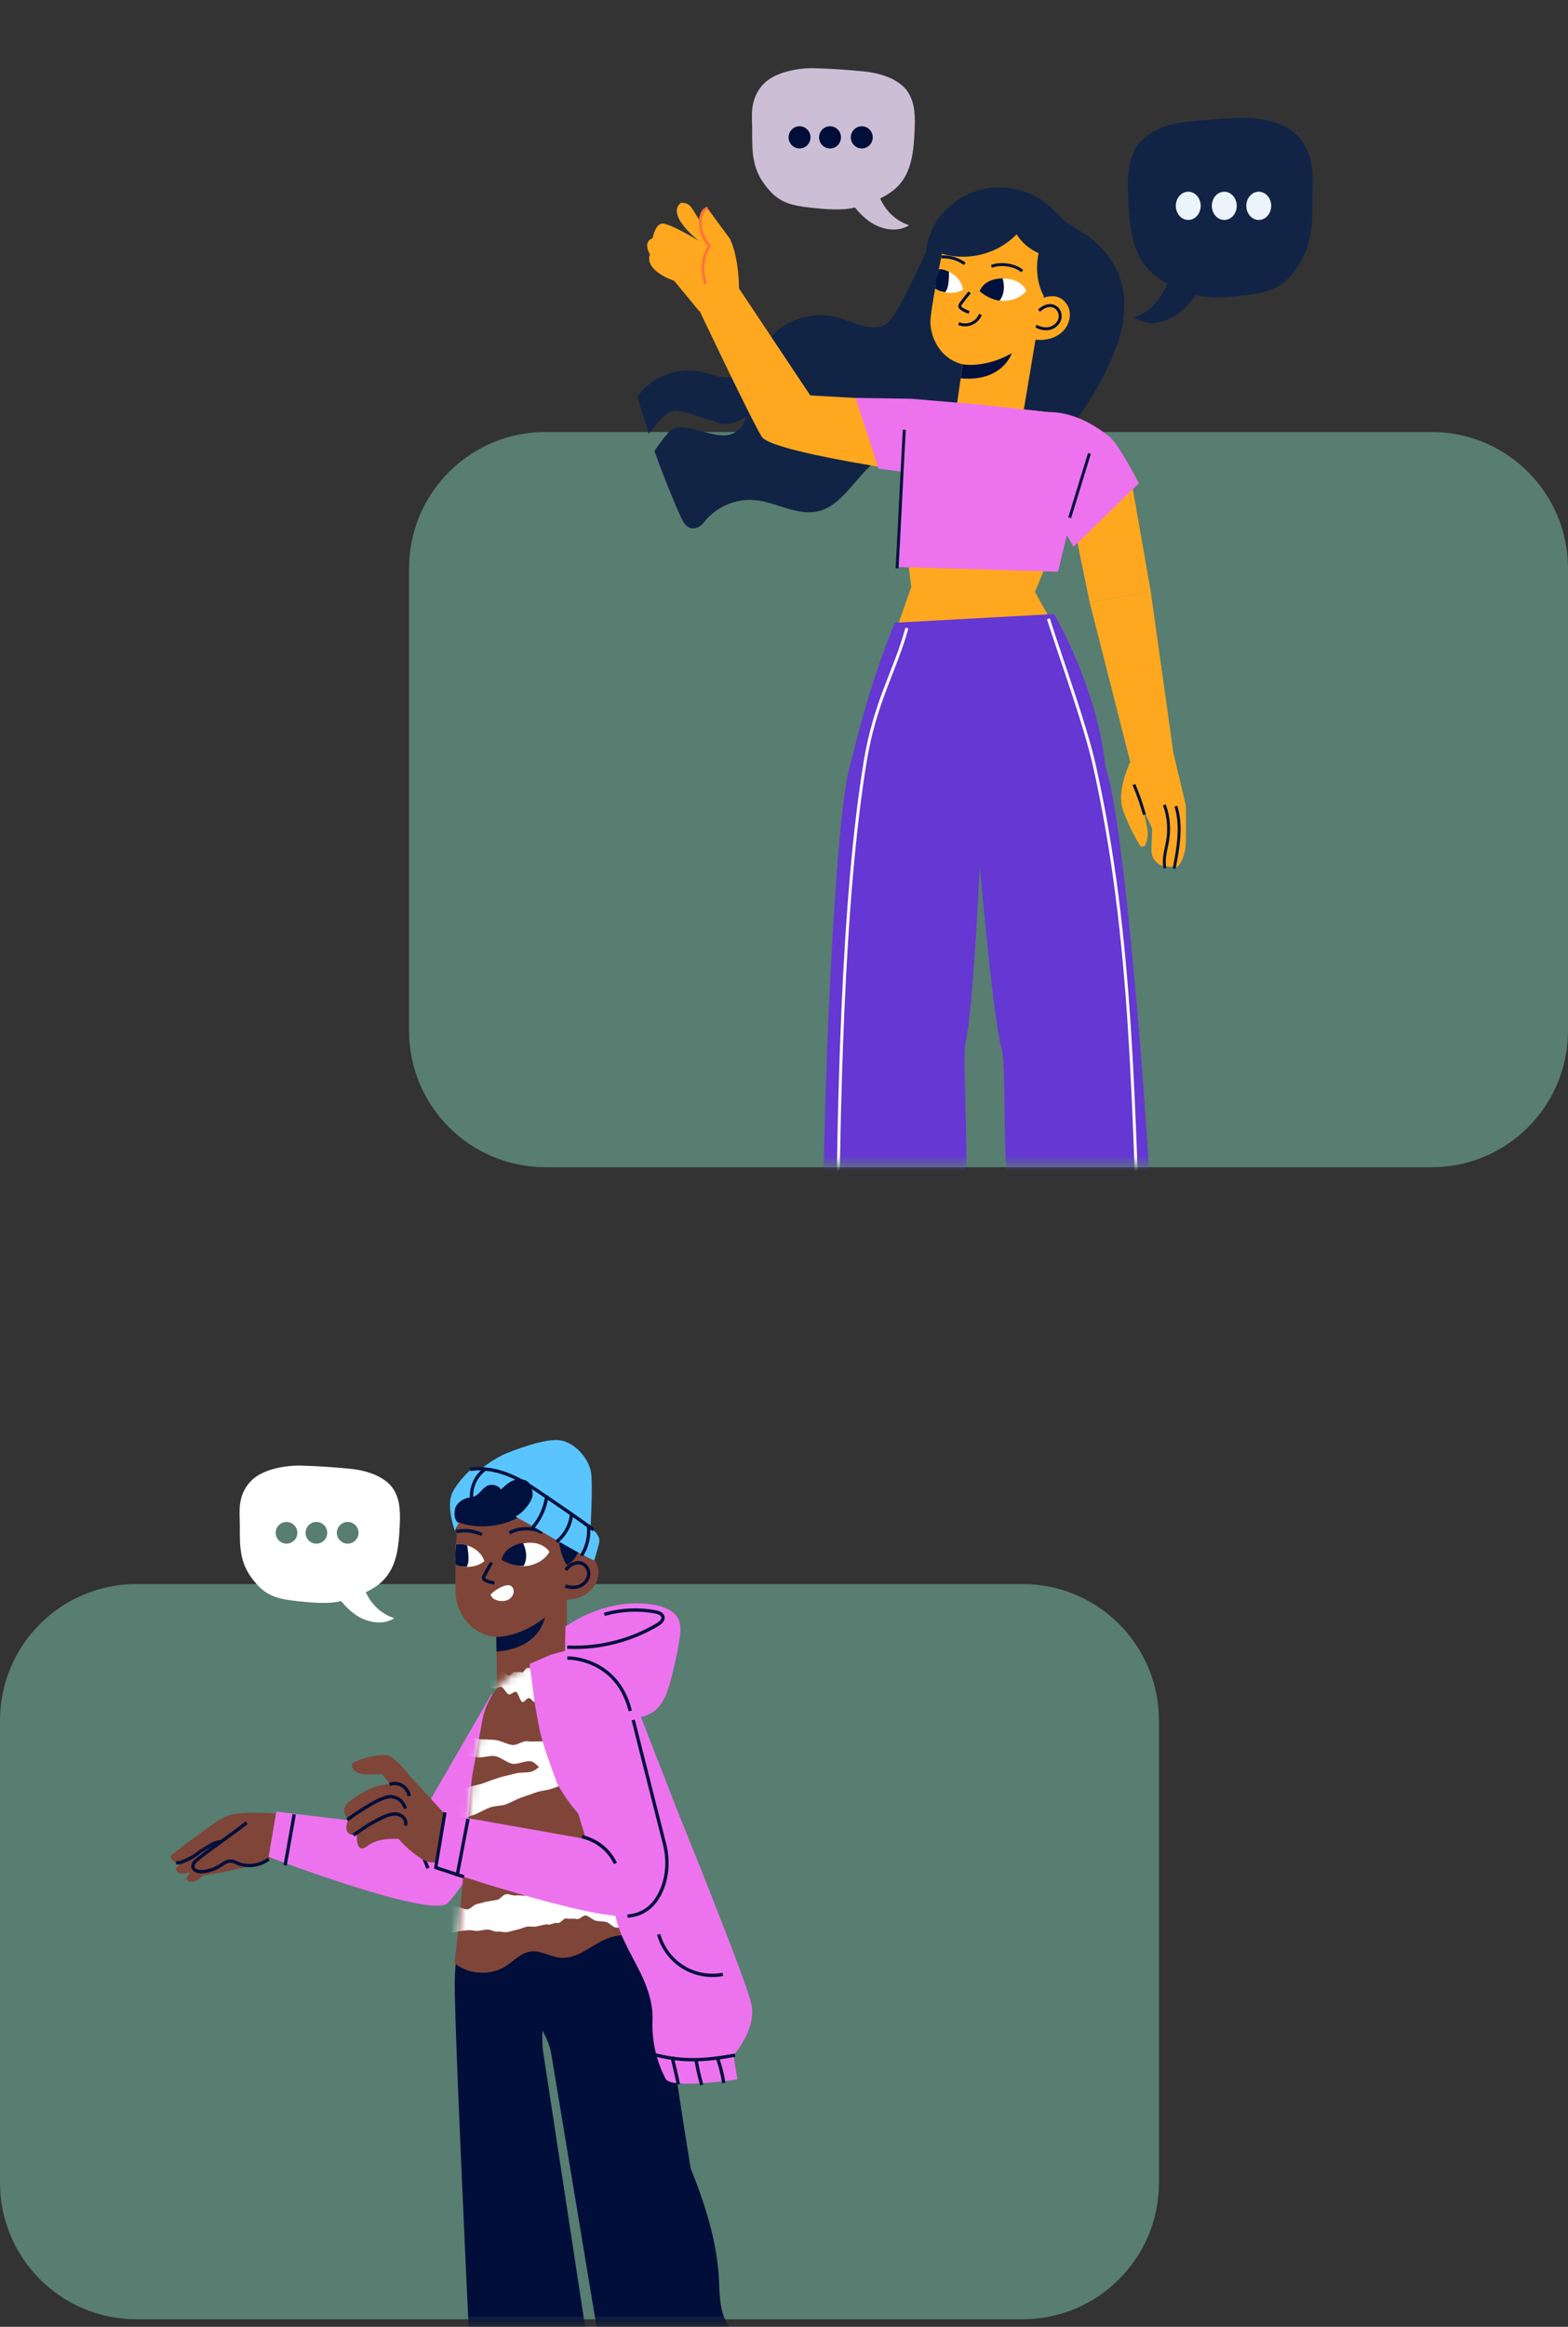 <svg width="207" height="307" viewBox="0 0 207 307" fill="none" xmlns="http://www.w3.org/2000/svg">
<rect x="0" y="0" width="207" height="307" fill="#333333" stroke="none"/>
<path d="M207 75C207 65.059 198.941 57 189 57H72C62.059 57 54 65.059 54 75V136C54 145.941 62.059 154 72 154H189C198.941 154 207 145.941 207 136V75Z" fill="#587D71"/>
<path d="M153 227C153 217.059 144.941 209 135 209H18C8.059 209 0 217.059 0 227V288C0 297.941 8.059 306 18 306H135C144.941 306 153 297.941 153 288V227Z" fill="#587D71"/>
<mask id="mask0_1023_4401" style="mask-type:alpha" maskUnits="userSpaceOnUse" x="53" y="0" width="155" height="154">
<path d="M207 19C207 9.059 198.941 1 189 1H72C62.059 1 54 9.059 54 19V135C54 144.941 62.059 153 72 153H189C198.941 153 207 144.941 207 135V19Z" fill="#FD5001"/>
<path d="M189 1.5H72V0.5H189V1.5ZM54.5 19V135H53.5V19H54.5ZM72 152.5H189V153.5H72V152.5ZM206.5 135V19H207.5V135H206.5ZM189 152.5C198.665 152.5 206.5 144.665 206.5 135H207.5C207.5 145.217 199.217 153.5 189 153.5V152.5ZM54.5 135C54.5 144.665 62.335 152.5 72 152.5V153.5C61.783 153.5 53.5 145.217 53.5 135H54.5ZM72 1.5C62.335 1.5 54.5 9.335 54.5 19H53.5C53.5 8.783 61.783 0.5 72 0.5V1.5ZM189 0.5C199.217 0.5 207.5 8.783 207.5 19H206.5C206.5 9.335 198.665 1.5 189 1.5V0.5Z" fill="#FD5001"/>
</mask>
<g mask="url(#mask0_1023_4401)">
<path d="M171.764 18.442C169.555 15.465 164.326 15.508 164.08 15.551C164.08 15.551 161.097 15.594 156.566 16.086C151.148 16.686 149.864 19.684 149.864 19.684C148.826 21.526 148.845 23.86 148.939 26.066C149.052 29.192 149.317 32.533 151.091 34.932C151.903 36.024 152.96 36.795 154.093 37.416C153.281 39.515 151.695 41.228 149.751 41.892C151.431 43.091 153.715 42.684 155.396 41.485C156.34 40.8 157.151 39.9 157.869 38.915C159.776 39.472 162.381 39.193 164.326 38.958C167.327 38.615 169.045 38.101 170.688 36.024C173.255 32.79 173.274 30.006 173.255 26.044C173.255 23.56 173.69 21.033 171.764 18.442Z" fill="#112445"/>
<path d="M158.51 27.158C158.51 28.186 157.774 29.021 156.868 29.021C155.962 29.021 155.226 28.186 155.226 27.158C155.226 26.13 155.962 25.295 156.868 25.295C157.774 25.295 158.51 26.13 158.51 27.158Z" fill="#EBF4FA"/>
<path d="M163.268 27.158C163.268 28.186 162.531 29.021 161.625 29.021C160.719 29.021 159.983 28.186 159.983 27.158C159.983 26.13 160.719 25.295 161.625 25.295C162.531 25.295 163.268 26.13 163.268 27.158Z" fill="#EBF4FA"/>
<path d="M167.818 27.158C167.818 28.186 167.082 29.021 166.176 29.021C165.27 29.021 164.533 28.186 164.533 27.158C164.533 26.13 165.27 25.295 166.176 25.295C167.082 25.295 167.818 26.13 167.818 27.158Z" fill="#EBF4FA"/>
<path d="M94.66 55.721C92.415 55.115 89.938 53.92 88.74 54.274C87.759 54.56 86.512 56.058 85.664 57.219C85.132 55.603 84.616 53.971 84.151 52.322C85.98 49.73 89.389 48.383 92.465 49.04C93.929 49.343 95.409 50.066 96.855 49.713C99.034 49.191 99.982 46.683 101.378 44.916C103.457 42.24 107.165 40.978 110.425 41.853C112.57 42.425 114.831 43.822 116.827 42.846C118.373 42.089 121.45 34.801 122.248 33.286C122.365 32.024 122.73 30.795 123.362 29.685C124.776 27.143 127.453 25.292 130.396 24.837C133.34 24.366 136.483 25.309 138.645 27.278C139.343 27.917 139.942 28.641 140.69 29.247C141.471 29.87 142.386 30.324 143.218 30.88C146.244 32.849 148.339 36.215 148.422 39.749C148.422 40.086 148.422 40.422 148.389 40.759C148.472 47.054 141.172 57.724 138.362 59.357C135.585 60.972 132.591 62.588 129.399 62.218C127.32 61.965 125.374 61.04 123.396 60.35C121.4 59.66 119.205 59.222 117.226 59.979C113.451 61.41 111.855 66.594 107.93 67.469C105.187 68.075 102.493 66.257 99.699 65.988C97.155 65.735 94.511 66.863 92.931 68.916C92.731 69.186 92.465 69.404 92.166 69.556C90.869 70.128 90.254 69.051 89.838 68.125C88.574 65.298 87.443 62.42 86.395 59.508C87.044 58.599 87.327 58.111 88.275 57.034C89.971 55.115 93.929 58.078 96.423 57.32C98.269 56.765 98.468 54.93 98.468 54.93C97.387 55.822 95.957 56.159 94.61 55.789L94.66 55.721Z" fill="#112445"/>
<path d="M149.72 99.329C149.686 99.632 147.242 103.924 148.24 106.818C149.237 109.713 150.618 111.733 150.618 111.733L151.133 111.632C151.499 110.874 151.599 110.016 151.432 109.191L150.934 106.802L152.114 109.326L151.998 112.12C151.998 112.12 151.998 112.255 152.031 112.457C152.147 113.5 152.996 114.308 154.043 114.342L155.357 114.392C155.357 114.392 155.972 114.207 156.454 112.17C156.654 111.295 156.554 106.381 156.538 106.229C156.504 106.078 155.008 99.733 154.974 99.615C154.941 99.497 149.753 99.295 149.753 99.295L149.72 99.329Z" fill="#FFA81F"/>
<path d="M153.76 114.358C153.561 113.214 153.943 112.07 154.143 110.942C154.392 109.427 154.293 107.828 153.777 106.381" stroke="#00113E" stroke-width="0.39" stroke-linecap="square" stroke-linejoin="round"/>
<path d="M155.041 114.409C155.29 113.113 155.54 111.8 155.623 110.487C155.723 109.158 155.656 107.811 155.29 106.549" stroke="#00113E" stroke-width="0.39" stroke-linecap="square" stroke-linejoin="round"/>
<path d="M151.033 107.307C150.684 106.078 150.268 104.866 149.769 103.688" stroke="#00113E" stroke-width="0.39" stroke-linecap="square" stroke-linejoin="round"/>
<path d="M143.849 79.452L151.915 78.055L149.138 62.167L140.524 63.244L143.849 79.452Z" fill="#FFA81F"/>
<path d="M149.52 101.752L155.141 101.029L151.915 78.055L143.849 79.452L149.52 101.752Z" fill="#FFA81F"/>
<path d="M127.087 48.08L125.99 55.721L134.67 56.983L136.799 44.226L127.087 48.08Z" fill="#FFA81F"/>
<path d="M124.46 33.017C124.393 33.185 122.88 40.557 122.83 42.358C122.78 44.159 123.878 47.373 127.253 48.114C131.328 49.006 136.998 44.596 136.998 44.596L138.661 32.983C138.661 32.983 137.065 28.473 132.142 27.8C127.22 27.127 124.46 33.017 124.46 33.017Z" fill="#FFA81F"/>
<path d="M123.928 35.508C123.928 35.508 124.393 35.508 124.709 35.609C127.004 36.434 127.137 38.201 127.137 38.201C127.137 38.201 126.123 39.009 124.227 38.437C123.861 38.336 123.745 38.251 123.445 38.049L123.911 35.491L123.928 35.508Z" fill="white"/>
<path d="M134.803 35.659C133.889 34.936 132.142 34.717 131.062 35.087" stroke="#00113E" stroke-width="0.39" stroke-linecap="square" stroke-linejoin="round"/>
<path d="M127.885 38.723C127.536 39.143 127.187 39.581 126.854 40.035C126.771 40.153 126.671 40.305 126.705 40.456C126.738 40.574 126.838 40.658 126.937 40.725C127.187 40.894 127.47 41.045 127.752 41.146" stroke="#000E39" stroke-width="0.39" stroke-linecap="square" stroke-linejoin="round"/>
<path d="M136.566 40.322C136.749 39.413 138.229 39.026 139.16 39.093C140.075 39.16 140.889 39.901 141.139 40.793C141.405 41.685 141.139 42.695 140.573 43.418C140.008 44.142 139.127 44.613 138.229 44.765C137.331 44.933 136.383 44.832 135.502 44.563L136.582 40.322H136.566Z" fill="#FFA81F"/>
<path d="M133.573 46.599C133.573 46.599 132.359 50.437 126.821 49.915L127.087 48.064C128.168 48.249 130.762 48.215 133.573 46.599Z" fill="#00113E"/>
<path d="M127.204 34.7C126.405 34.162 125.441 33.876 124.476 33.892" stroke="#00113E" stroke-width="0.39" stroke-linecap="square" stroke-linejoin="round"/>
<path d="M124.227 38.437C123.861 38.336 123.745 38.251 123.445 38.049L123.578 37.056C123.612 36.871 123.628 36.703 123.678 36.535L123.911 35.508C123.911 35.508 124.377 35.508 124.693 35.609C124.942 35.693 125.075 35.761 125.275 35.861C125.275 35.895 125.358 38.033 124.759 38.554C124.609 38.521 124.36 38.47 124.194 38.42L124.227 38.437Z" fill="#00113E"/>
<path d="M137.314 40.86C137.597 40.624 137.929 40.422 138.279 40.355C138.644 40.271 139.027 40.321 139.343 40.523C139.842 40.843 140.075 41.516 139.908 42.105C139.742 42.678 139.243 43.132 138.678 43.3C138.112 43.469 137.48 43.368 136.948 43.115" stroke="#000E39" stroke-width="0.39" stroke-linecap="square" stroke-linejoin="round"/>
<path d="M135.485 38.369C135.485 38.369 134.853 36.703 132.409 36.77C129.981 36.838 129.515 38.453 129.515 38.453C129.515 38.453 130.995 39.817 132.774 39.682C134.753 39.531 135.485 38.369 135.485 38.369Z" fill="white"/>
<path d="M132.242 36.72C132.242 36.72 132.325 36.72 132.359 36.72C132.359 36.753 132.941 38.42 131.96 39.665C130.48 39.497 129.332 38.42 129.332 38.42C129.332 38.42 129.798 36.804 132.226 36.737L132.242 36.72Z" fill="#00113E"/>
<path d="M126.738 42.762C127.22 42.913 127.769 42.897 128.235 42.695C128.717 42.493 129.116 42.139 129.349 41.668" stroke="#000E39" stroke-width="0.39" stroke-linecap="square" stroke-linejoin="round"/>
<path d="M128.251 63.261C127.919 63.413 102.027 59.979 100.564 57.623C99.1 55.267 91.817 39.884 91.817 39.884L97.421 37.847L106.966 52.17L125.823 53.247L128.235 63.245L128.251 63.261Z" fill="#FFA81F"/>
<path d="M136.632 78.089L142.187 64.793L146.543 63.261C146.543 63.261 140.873 54.644 139.542 54.51L129.166 53.382L124.526 53.23C123.578 53.096 120.02 53.432 119.122 53.752L119.155 62.268C118.939 67.452 120.302 77.433 120.302 77.433L117.16 86.42L142.037 87.75L136.632 78.106V78.089Z" fill="#FFA81F"/>
<path d="M120.219 52.608L129.166 53.365L138.412 54.375C139.775 54.341 142.885 54.678 146.543 57.69C147.707 58.65 150.352 63.766 150.352 63.766L141.738 72.131L140.84 70.616L139.676 75.43L118.407 74.807L119.155 62.268L120.219 52.624V52.608Z" fill="#ED73EE"/>
<path d="M141.272 68.125C142.103 65.415 142.935 62.723 143.766 60.013" stroke="#00113E" stroke-width="0.39" stroke-linecap="square" stroke-linejoin="round"/>
<path d="M120.219 52.608L112.952 52.507L115.979 61.831L119.172 62.251L120.219 52.608Z" fill="#ED73EE"/>
<path d="M119.371 56.899C119.005 63.463 118.806 68.226 118.44 74.79" stroke="#00113E" stroke-width="0.39" stroke-linecap="square" stroke-linejoin="round"/>
<path d="M152.38 170.993C152.164 153.792 148.672 110.74 146.227 102.156C146.144 101.853 146.045 101.534 145.945 101.231C144.831 90.611 139.143 81.017 139.143 81.017L118.124 82.162C118.124 82.162 114.948 89.651 112.603 99.598C112.404 100.271 112.221 100.945 112.054 101.635C109.976 110.302 108.246 153.455 108.729 170.673C108.778 172.575 112.021 174.83 112.021 174.83L111.705 179.492L122.032 182.067C122.032 182.067 121.849 176.395 121.932 176.244C121.932 176.244 125.541 174.594 125.973 172.844C128.933 160.591 126.771 140.294 127.486 137.382C128.285 134.1 129 121.208 129.349 114.173C129.931 120.788 131.278 135.06 132.259 138.51C133.074 141.405 131.76 161.77 135.219 173.888C135.718 175.621 139.393 177.119 139.393 177.119C139.476 177.27 139.526 182.942 139.526 182.942L149.736 179.93L149.237 175.284C149.237 175.284 152.38 172.878 152.364 170.993H152.38Z" fill="#6537D3"/>
<path d="M119.671 83.054C118.141 88.591 115.513 92.597 114.216 100.49C111.273 118.398 110.541 146.084 110.541 173.13" stroke="white" stroke-width="0.39" stroke-linecap="square" stroke-linejoin="round"/>
<path d="M138.462 81.825C140.208 87.295 143.218 95.492 144.448 100.894C149.653 123.985 149.57 146.488 150.684 173.517" stroke="white" stroke-width="0.39" stroke-linecap="square" stroke-linejoin="round"/>
<path d="M89.821 26.79C89.821 26.79 90.786 26.537 91.401 27.564C92.016 28.591 94.61 32.58 94.61 32.58L95.142 40.052L92.299 41.045L89.006 37.056C89.006 37.056 85.032 35.761 85.797 33.572C85.797 33.572 84.782 31.873 86.163 31.435C86.163 31.435 86.462 29.584 87.427 29.5C88.391 29.415 92.266 31.788 92.266 31.788C92.266 31.788 87.975 28.49 89.805 26.824L89.821 26.79Z" fill="#FFA81F"/>
<path d="M97.554 38.05C97.554 38.05 97.587 34.01 96.356 31.503L93.463 27.564C93.463 27.564 92.765 27.564 92.499 28.877C92.216 30.308 93.446 32.361 93.446 32.361C93.197 33.202 92.449 34.919 92.864 36.316C93.263 37.713 94.91 38.958 94.91 38.958L97.537 38.05H97.554Z" fill="#FFA81F"/>
<path d="M93.081 37.258C92.582 35.761 92.748 34.027 93.529 32.664C93.579 32.58 93.629 32.495 93.613 32.411C93.613 32.327 93.529 32.243 93.48 32.176C92.648 31.25 92.299 29.887 92.532 28.658C92.632 28.204 92.831 27.716 93.263 27.53" stroke="#FF7439" stroke-width="0.39" stroke-linecap="square" stroke-linejoin="round"/>
<path d="M129.798 26.874C134.288 26.369 137.214 28.708 137.214 28.708L139.293 31.384C139.576 31.536 139.193 33.842 139.459 34.027C139.626 34.128 139.792 34.246 139.875 34.431C139.975 34.65 139.858 34.919 139.875 35.171C139.925 36.686 139.393 38.453 137.896 39.227C136.915 37.561 136.682 35.323 137.115 33.404C135.934 32.882 134.886 32.024 134.205 30.913C131.511 33.741 127.054 34.666 123.462 33.152C123.462 33.152 125.341 27.379 129.831 26.874H129.798Z" fill="#112445"/>
<path d="M100.63 11.272C102.592 8.95 107.199 8.966 107.398 9C107.398 9 110.026 9.034 114.017 9.421C118.789 9.892 119.92 12.248 119.92 12.248C120.835 13.696 120.818 15.547 120.735 17.264C120.635 19.721 120.402 22.363 118.839 24.232C118.124 25.09 117.193 25.696 116.195 26.184C116.91 27.833 118.324 29.18 120.02 29.718C118.54 30.661 116.528 30.341 115.048 29.398C114.216 28.86 113.501 28.153 112.869 27.379C111.19 27.817 108.895 27.598 107.165 27.413C104.521 27.143 103.008 26.739 101.561 25.107C99.3 22.565 99.283 20.377 99.3 17.247C99.3 15.295 98.917 13.309 100.613 11.272H100.63Z" fill="#CCBFD5"/>
<path d="M113.767 19.586C114.566 19.586 115.214 18.931 115.214 18.122C115.214 17.314 114.566 16.658 113.767 16.658C112.968 16.658 112.32 17.314 112.32 18.122C112.32 18.931 112.968 19.586 113.767 19.586Z" fill="#000E39"/>
<path d="M109.577 19.586C110.376 19.586 111.023 18.931 111.023 18.122C111.023 17.314 110.376 16.658 109.577 16.658C108.778 16.658 108.13 17.314 108.13 18.122C108.13 18.931 108.778 19.586 109.577 19.586Z" fill="#000E39"/>
<path d="M104.106 18.122C104.106 18.93 104.754 19.586 105.552 19.586C106.351 19.586 106.999 18.93 106.999 18.122C106.999 17.314 106.351 16.658 105.552 16.658C104.754 16.658 104.106 17.314 104.106 18.122Z" fill="#000E39"/>
</g>
<mask id="mask1_1023_4401" style="mask-type:alpha" maskUnits="userSpaceOnUse" x="4" y="171" width="155" height="136">
<path d="M158 190C158 180.059 149.941 172 140 172H23C13.059 172 5 180.059 5 190V288C5 297.941 13.059 306 23 306H140C149.941 306 158 297.941 158 288V190Z" fill="#FD5001"/>
<path d="M140 172.5H23V171.5H140V172.5ZM5.5 190V288H4.5V190H5.5ZM23 305.5H140V306.5H23V305.5ZM157.5 288V190H158.5V288H157.5ZM140 305.5C149.665 305.5 157.5 297.665 157.5 288H158.5C158.5 298.217 150.217 306.5 140 306.5V305.5ZM5.5 288C5.5 297.665 13.335 305.5 23 305.5V306.5C12.783 306.5 4.5 298.217 4.5 288H5.5ZM23 172.5C13.335 172.5 5.5 180.335 5.5 190H4.5C4.5 179.783 12.783 171.5 23 171.5V172.5ZM140 171.5C150.217 171.5 158.5 179.783 158.5 190H157.5C157.5 180.335 149.665 172.5 140 172.5V171.5Z" fill="#FD5001"/>
</mask>
<g mask="url(#mask1_1023_4401)">
<path d="M103.853 325.239C102.32 323.735 100.466 322.362 99.794 320.318C98.874 317.544 100.422 314.375 99.458 311.615C98.728 309.513 96.698 308.111 95.749 306.096C94.961 304.402 95.005 302.46 94.903 300.591C94.611 295.583 93.063 290.779 91.179 286.092C89.69 277.068 88.682 269.636 88.2 267.49C86.288 259.021 80.681 249.501 78.899 247.048C78.636 246.682 78.169 246.507 77.716 246.609L71.788 247.997C71.613 248.04 71.438 248.04 71.263 247.997L65.334 246.609C64.896 246.507 64.429 246.668 64.166 247.048C62.385 249.501 60.078 255.181 60.034 261.561C59.976 269.359 63.027 331.254 63.027 331.254L80.914 331.05L71.715 270.804C71.628 270.279 71.599 269.738 71.599 269.213V267.942C71.599 267.942 71.628 267.942 71.642 267.986C72.153 268.848 72.518 269.782 72.737 270.746L82.725 330.919H102.291C102.291 330.919 102.291 330.904 102.276 330.875C103.561 330.875 104.831 330.904 106.116 330.919C106.773 328.874 105.401 326.743 103.868 325.239H103.853Z" fill="#000E39"/>
<path d="M65.509 215.99L65.655 223.919L74.767 223.743L74.84 210.456L65.509 215.99Z" fill="#7F4539"/>
<path d="M60.34 201.155C60.296 201.33 59.961 209.055 60.209 210.894C60.457 212.734 62.107 215.8 65.699 215.99C70.021 216.209 75.131 210.807 75.131 210.807L74.912 198.746C74.912 198.746 72.532 194.453 67.363 194.584C62.209 194.716 60.34 201.155 60.34 201.155Z" fill="#7F4539"/>
<path d="M60.194 203.769C60.194 203.769 60.661 203.681 61.026 203.739C63.523 204.192 63.932 205.959 63.932 205.959C63.932 205.959 63.027 206.952 60.983 206.689C60.603 206.645 60.457 206.572 60.121 206.426L60.179 203.754L60.194 203.769Z" fill="white"/>
<path d="M71.379 202.104C70.313 201.52 68.502 201.593 67.451 202.148" stroke="#00113E" stroke-width="0.44" stroke-linecap="square" stroke-linejoin="round"/>
<path d="M64.779 206.353C64.487 206.85 64.209 207.346 63.947 207.857C63.873 207.989 63.8 208.164 63.859 208.295C63.903 208.412 64.034 208.485 64.151 208.529C64.443 208.66 64.75 208.763 65.056 208.821" stroke="#000E39" stroke-width="0.44" stroke-linecap="square" stroke-linejoin="round"/>
<path d="M73.963 206.543C73.992 205.579 75.467 204.951 76.416 204.864C77.365 204.776 78.314 205.389 78.738 206.251C79.147 207.112 79.059 208.178 78.592 209.011C78.124 209.843 77.307 210.456 76.401 210.777C75.496 211.099 74.518 211.142 73.569 211.026L73.963 206.543Z" fill="#7F4539"/>
<path d="M71.934 213.406C71.934 213.406 71.32 217.494 65.553 217.903L65.524 215.975C66.662 215.975 69.32 215.508 71.934 213.406Z" fill="#00113E"/>
<path d="M63.421 202.396C62.516 201.988 61.479 201.856 60.486 202.031" stroke="#00113E" stroke-width="0.44" stroke-linecap="square" stroke-linejoin="round"/>
<path d="M60.983 206.689C60.588 206.645 60.457 206.572 60.121 206.426V205.404C60.106 205.214 60.106 205.039 60.121 204.849L60.194 203.769C60.194 203.769 60.661 203.681 61.026 203.739C61.304 203.783 61.45 203.827 61.669 203.9C61.669 203.944 62.121 206.076 61.596 206.718C61.435 206.718 61.172 206.718 60.997 206.674L60.983 206.689Z" fill="#00113E"/>
<path d="M66.473 194.365C70.97 193.781 73.963 196.044 73.963 196.044L76.095 198.673C76.387 198.819 76.037 201.126 76.314 201.301C76.475 201.403 76.65 201.52 76.738 201.695C76.854 201.914 76.738 202.177 76.738 202.425C76.811 203.929 76.299 205.696 74.825 206.499C73.803 204.849 73.525 202.644 73.934 200.731C72.737 200.235 71.671 199.403 70.955 198.308C68.298 201.169 63.815 202.177 60.194 200.731C60.194 200.731 61.975 194.964 66.487 194.38L66.473 194.365Z" fill="#00113E"/>
<path d="M74.825 206.967C75.073 206.674 75.379 206.426 75.745 206.295C76.095 206.163 76.518 206.134 76.869 206.295C77.438 206.528 77.774 207.186 77.716 207.799C77.643 208.412 77.205 208.952 76.65 209.215C76.095 209.478 75.438 209.493 74.839 209.317" stroke="#000E39" stroke-width="0.44" stroke-linecap="square" stroke-linejoin="round"/>
<path d="M72.532 204.747C72.532 204.747 71.598 203.155 69.115 203.637C66.633 204.119 66.414 205.842 66.414 205.842C66.414 205.842 68.166 206.981 69.962 206.543C71.963 206.061 72.518 204.747 72.518 204.747H72.532Z" fill="white"/>
<path d="M68.926 203.608C68.926 203.608 69.013 203.608 69.043 203.593C69.057 203.622 69.919 205.185 69.13 206.601C67.582 206.689 66.225 205.798 66.225 205.798C66.225 205.798 66.429 204.075 68.926 203.593V203.608Z" fill="#00113E"/>
<path d="M64.779 210.369C65.26 209.887 65.845 209.507 66.472 209.274C66.794 209.157 67.159 209.069 67.451 209.245C67.641 209.361 67.772 209.58 67.801 209.799C67.903 210.354 67.495 210.924 66.954 211.128C66.414 211.333 65.786 211.26 65.275 211.011C65.071 210.909 64.764 210.588 64.764 210.369" fill="white"/>
<path d="M60.048 201.987C60.048 201.987 58.851 198.731 59.712 196.964C60.355 195.65 61.494 194.511 62.005 194.029C62.18 193.869 62.399 193.781 62.633 193.781H63.523C63.523 193.781 65.436 192.292 66.911 191.722C68.386 191.153 72.138 189.693 74.08 190.058C76.022 190.423 77.804 192.569 78.037 194.351C78.271 196.132 77.964 201.549 77.964 201.549C77.964 201.549 79.249 202.484 79.118 203.389C78.987 204.28 78.461 205.711 78.475 205.857C78.475 206.003 76.066 204.776 70.123 201.257C63.757 197.49 61.757 197.986 60.048 201.987Z" fill="#5AC4FF"/>
<path d="M62.282 193.839C65.32 193.489 68.284 194.876 70.81 196.599C73.336 198.308 75.847 200.016 78.198 201.724" stroke="#00113E" stroke-width="0.44" stroke-linecap="square" stroke-linejoin="round"/>
<path d="M68.4 195.227C68.006 196.701 67.451 198.118 66.706 199.461" stroke="#00113E" stroke-width="0.44" stroke-linecap="square" stroke-linejoin="round"/>
<path d="M72.167 197.534C71.948 198.935 71.364 200.279 70.459 201.388" stroke="#00113E" stroke-width="0.44" stroke-linecap="square" stroke-linejoin="round"/>
<path d="M73.642 203.287C74.649 202.425 75.306 201.169 75.452 199.855" stroke="#00113E" stroke-width="0.44" stroke-linecap="square" stroke-linejoin="round"/>
<path d="M77.686 201.388C77.818 202.659 77.526 203.973 76.869 205.068" stroke="#00113E" stroke-width="0.44" stroke-linecap="square" stroke-linejoin="round"/>
<path d="M63.845 193.986C63.129 194.57 62.618 195.387 62.385 196.278C62.151 197.169 62.224 198.132 62.56 198.979" stroke="#00113E" stroke-width="0.44" stroke-linecap="square" stroke-linejoin="round"/>
<path d="M70.035 196.015C69.787 195.271 68.794 195.022 68.049 195.227C67.305 195.431 66.691 195.986 66.137 196.526C65.772 195.971 64.983 195.752 64.37 196.015C63.669 196.336 63.304 197.169 62.588 197.446C62.282 197.563 61.931 197.563 61.61 197.665C60.982 197.84 60.238 198.395 60.092 199.023C59.946 199.651 59.931 200.425 60.413 200.863L62.734 200.615C63.8 201.126 65.085 201.009 66.166 200.527C67.246 200.06 66.925 200.658 67.976 200.133C69.276 199.49 70.079 198.147 70.254 197.563C70.415 197.037 70.24 196.526 70.064 196.001L70.035 196.015Z" fill="#00113E"/>
<path d="M36.934 239.338C36.54 239.265 31.546 238.871 29.823 239.659C28.086 240.462 22.464 244.872 22.464 244.872C22.464 244.872 22.931 246.23 24.027 245.617L23.224 246.566C23.472 247.734 25.122 246.96 25.122 246.96L24.567 247.851C24.567 247.851 25.005 248.829 26.231 247.924L26.859 247.427L28.32 247.208C28.32 247.208 31.269 246.712 33.328 246.099C35.387 245.485 36.394 244.857 36.394 244.857L37.095 239.615" fill="#7F4539"/>
<path d="M23.457 245.777C23.808 245.821 25.385 245.178 26.276 244.405C26.538 244.171 27.546 243.631 27.838 243.426C28.568 242.959 29.488 242.915 30.349 242.886" stroke="#00113E" stroke-width="0.44" stroke-linecap="square" stroke-linejoin="round"/>
<path d="M32.379 240.623C30.802 241.893 27.677 244.025 26.1 245.295C25.779 245.558 25.414 245.894 25.472 246.303C25.545 246.843 26.261 247.004 26.801 246.945C27.604 246.858 28.378 246.595 29.049 246.171C29.487 245.894 29.94 245.529 30.466 245.544C30.787 245.544 31.064 245.704 31.356 245.836C32.627 246.361 34.16 246.186 35.299 245.412" fill="#7F4539"/>
<path d="M32.379 240.623C30.802 241.893 27.677 244.025 26.1 245.295C25.779 245.558 25.414 245.894 25.472 246.303C25.545 246.843 26.261 247.004 26.801 246.945C27.604 246.858 28.378 246.595 29.049 246.171C29.487 245.894 29.94 245.529 30.466 245.544C30.787 245.544 31.064 245.704 31.356 245.836C32.627 246.361 34.16 246.186 35.299 245.412" stroke="#000E39" stroke-width="0.44" stroke-linecap="square" stroke-linejoin="round"/>
<path d="M35.459 245.003C35.459 245.003 56.573 253.048 59.012 251.15C61.45 249.252 75.628 225.174 75.628 225.174L64.852 223.583L54.646 241.207L36.481 239.016L35.459 244.988V245.003Z" fill="#ED73EE"/>
<path d="M54.485 241.557C55.128 243.134 55.77 244.711 56.413 246.288" stroke="#00113E" stroke-width="0.44" stroke-linecap="square" stroke-linejoin="round"/>
<path d="M37.679 245.894L38.803 239.601" stroke="#00113E" stroke-width="0.44" stroke-linecap="square" stroke-linejoin="round"/>
<path d="M83.761 254.845L84.711 232.212C84.711 232.212 84.097 216.53 76.242 217.479C71.292 218.078 67.598 220.969 67.598 220.969C65.539 222.356 64.137 224.503 63.684 226.941L62.312 234.417C62.239 234.841 61.363 245.135 60.749 252.275L60.019 259.035C61.888 260.539 64.736 260.7 66.765 259.415C67.831 258.729 68.751 257.677 70.007 257.488C71.365 257.283 72.635 258.188 74.008 258.305C75.789 258.451 77.366 257.283 78.899 256.392C80.432 255.487 82.491 254.83 83.907 255.911L83.761 254.83V254.845Z" fill="#7F4539"/>
<mask id="mask2_1023_4401" style="mask-type:luminance" maskUnits="userSpaceOnUse" x="60" y="217" width="25" height="44">
<path d="M83.761 254.845L84.71 232.212C84.71 232.212 84.097 216.53 76.241 217.479C71.291 218.078 67.597 220.969 67.597 220.969L67.437 221.086C65.48 222.4 64.151 224.43 63.728 226.751L62.326 234.432C62.253 234.855 61.377 245.149 60.764 252.289L60.034 259.05C61.903 260.554 64.75 260.714 66.78 259.43C67.846 258.743 68.765 257.692 70.021 257.502C71.379 257.298 72.649 258.203 74.022 258.32C75.803 258.466 77.38 257.298 78.913 256.407C80.447 255.502 82.505 254.845 83.922 255.925L83.776 254.845H83.761Z" fill="white"/>
</mask>
<g mask="url(#mask2_1023_4401)">
<path d="M58.311 240.841C59.011 240.637 59.727 240.433 60.428 240.184C61.129 239.951 61.83 239.717 62.516 239.469C63.202 239.221 63.961 238.753 64.648 238.491C65.334 238.228 66.093 238.315 66.779 238.067C67.466 237.819 68.108 237.425 68.794 237.176L70.795 236.476C71.466 236.242 72.211 236.227 72.868 235.994C73.54 235.775 74.007 235.556 74.664 235.322C75.336 235.088 76.373 235.205 77.044 234.957C77.716 234.709 78.446 234.723 79.118 234.461C79.789 234.198 80.446 233.876 81.103 233.599C81.512 233.424 81.936 233.205 82.345 233L98.611 224.692L81.556 228.43C81.279 228.489 81.016 228.547 80.739 228.591C80.023 228.708 79.322 228.547 78.607 228.649L76.46 228.956H76.329C76.227 228.956 76.139 228.941 76.037 228.927C75.321 228.868 74.62 229.248 73.905 229.16C73.189 229.073 72.532 229.89 71.832 229.788C71.116 229.7 70.401 229.846 69.7 229.744C68.97 229.627 68.313 230.328 67.582 230.226C66.852 230.109 66.181 229.686 65.451 229.584C64.721 229.481 63.917 229.525 63.188 229.452C62.457 229.394 61.64 228.737 60.91 228.722C60.18 228.722 59.45 228.766 58.705 228.824C57.581 228.927 57.478 230.985 58.603 231.204C59.333 231.35 60.077 231.482 60.807 231.584C61.538 231.686 62.282 231.788 63.027 231.861C63.772 231.934 64.516 231.628 65.261 231.686C66.005 231.745 66.998 232.665 67.743 232.723C68.488 232.767 69.276 232.314 70.006 232.373C70.722 232.416 71.364 233.657 72.08 233.701C72.795 233.745 73.555 233.132 74.27 233.161C74.986 233.19 75.496 233.643 76.227 233.657C76.942 233.672 77.672 233.657 78.388 233.657C79.103 233.657 80.227 232.708 80.943 232.679C81.235 232.679 81.512 232.679 81.761 232.679L81.103 228.897C80.724 228.985 80.373 229.058 79.965 229.189C79.278 229.423 78.65 229.306 77.964 229.554C77.278 229.817 76.884 230.547 76.212 230.81L74.168 231.599C73.481 231.861 72.839 232.212 72.153 232.475C71.466 232.738 70.882 233.541 70.181 233.745C69.481 233.949 68.736 233.789 68.035 233.993C67.334 234.183 66.604 234.329 65.903 234.534C65.202 234.753 64.516 235.001 63.844 235.264C63.202 235.512 62.457 235.541 61.83 235.848C61.654 235.891 61.465 235.95 61.289 236.023C60.588 236.286 60.194 237.468 59.523 237.79C58.851 238.111 58.062 237.921 57.42 238.315C56.441 238.929 57.259 241.133 58.34 240.812L58.311 240.841Z" fill="white"/>
<path d="M89.499 243.864C89.032 243.864 88.565 243.864 88.112 243.908C87.645 243.908 87.177 243.908 86.725 243.937C86.272 243.981 85.717 244.156 85.25 244.156C84.783 244.156 84.359 243.849 83.892 243.835C83.425 243.835 82.958 243.951 82.49 243.937C82.038 243.937 81.585 243.864 81.132 243.835C80.68 243.791 80.242 243.557 79.789 243.499C79.337 243.44 79.001 243.47 78.533 243.426C78.081 243.382 77.497 242.871 77.044 242.827C76.577 242.783 76.153 242.506 75.686 242.477C75.204 242.448 74.722 242.491 74.241 242.477C73.759 242.477 73.233 242.579 72.751 242.594C72.269 242.594 71.831 242.345 71.335 242.36L69.86 242.389H69.772C69.772 242.389 69.641 242.331 69.583 242.316C69.115 242.17 68.575 242.477 68.108 242.316C67.641 242.156 67.086 242.915 66.619 242.754C66.151 242.608 65.655 242.681 65.173 242.55C64.677 242.404 64.18 243.061 63.698 242.915C63.216 242.769 62.778 242.345 62.267 242.229C61.756 242.112 61.216 242.141 60.705 242.112C60.194 242.068 59.595 241.44 59.07 241.469C58.544 241.513 58.033 241.63 57.507 241.761C56.704 241.966 56.967 244.01 57.726 244.127C58.223 244.2 58.719 244.287 59.201 244.331C59.683 244.404 60.179 244.477 60.647 244.536C61.128 244.579 61.61 244.273 62.092 244.346C62.589 244.419 63.187 245.339 63.654 245.426C64.122 245.514 64.662 245.105 65.144 245.193C65.611 245.28 65.888 246.565 66.326 246.667C66.779 246.77 67.334 246.215 67.787 246.332C68.239 246.434 68.502 246.945 68.955 247.047C69.422 247.135 69.875 247.222 70.342 247.31C70.795 247.397 71.685 246.624 72.153 246.697C72.634 246.77 72.97 246.93 73.452 246.989C73.934 247.032 74.255 247.397 74.752 247.427C75.233 247.456 75.715 246.945 76.212 246.959L77.686 247.032C78.183 247.062 78.679 246.974 79.176 247.003C79.672 247.032 80.271 246.521 80.753 246.58C81.235 246.653 81.644 247.091 82.14 247.164C82.636 247.237 83.133 247.368 83.629 247.427C84.126 247.5 84.637 247.47 85.133 247.456C85.615 247.427 86.112 247.675 86.593 247.587C86.725 247.587 86.856 247.587 86.988 247.587C87.513 247.543 87.966 246.565 88.462 246.463C88.944 246.332 89.47 246.726 89.966 246.521C90.711 246.2 90.244 243.893 89.543 243.893L89.499 243.864Z" fill="#FF7441"/>
<path d="M53.959 255.516C54.412 255.516 54.85 255.502 55.288 255.458C55.726 255.414 56.164 255.399 56.602 255.341C57.04 255.283 57.522 255.034 57.96 254.976C58.398 254.918 58.851 255.18 59.274 255.122C59.712 255.064 60.121 254.859 60.559 254.801C60.983 254.742 61.406 254.713 61.815 254.669C62.238 254.626 62.676 254.786 63.1 254.757C63.523 254.713 63.815 254.626 64.239 254.582C64.662 254.523 65.261 254.918 65.684 254.859C66.108 254.801 66.546 254.991 66.954 254.918C67.378 254.845 67.801 254.699 68.225 254.611C68.648 254.523 69.086 254.319 69.51 254.217C69.933 254.115 70.357 254.275 70.78 254.188L72.065 253.895H72.138C72.138 253.895 72.255 253.925 72.313 253.925C72.737 253.998 73.16 253.633 73.584 253.72C74.007 253.808 74.401 253.019 74.825 253.122C75.248 253.224 75.686 253.078 76.11 253.195C76.548 253.311 76.957 252.625 77.395 252.742C77.833 252.859 78.212 253.311 78.65 253.414C79.088 253.516 79.556 253.487 79.994 253.574C80.432 253.647 80.884 254.304 81.322 254.319C81.76 254.348 82.198 254.304 82.637 254.246C83.308 254.158 83.498 252.099 82.826 251.88C82.388 251.734 81.95 251.588 81.512 251.472C81.074 251.369 80.621 251.253 80.183 251.165C79.731 251.077 79.278 251.369 78.826 251.311C78.388 251.253 77.789 250.289 77.336 250.245C76.884 250.187 76.402 250.625 75.949 250.566C75.511 250.508 75.131 249.267 74.693 249.223C74.255 249.179 73.788 249.763 73.35 249.734C72.912 249.69 72.591 249.238 72.153 249.208C71.715 249.179 71.277 249.194 70.824 249.179C70.386 249.179 69.714 250.099 69.276 250.114C68.838 250.128 68.488 250.041 68.05 250.084C67.612 250.143 67.247 249.851 66.808 249.924C66.371 249.982 66.049 250.596 65.611 250.669L64.297 250.888C63.859 250.961 63.436 251.136 62.998 251.209C62.559 251.267 62.121 251.895 61.683 251.924C61.245 251.939 60.807 251.588 60.355 251.588C59.902 251.588 59.449 251.53 59.011 251.545C58.559 251.545 58.121 251.632 57.683 251.705C57.259 251.778 56.806 251.603 56.398 251.72C56.281 251.72 56.164 251.72 56.062 251.749C55.609 251.822 55.288 252.83 54.864 252.961C54.426 253.092 53.945 252.698 53.521 252.903C52.879 253.224 53.288 255.531 53.974 255.516H53.959Z" fill="white"/>
<path d="M83.25 220.122C82.943 220.049 82.651 219.976 82.344 219.932C82.038 219.889 81.746 219.845 81.439 219.83C81.132 219.816 80.782 219.976 80.475 219.976C80.169 219.976 79.891 219.64 79.599 219.64C79.293 219.64 79.001 219.786 78.694 219.786C78.402 219.786 78.11 219.786 77.818 219.786C77.526 219.786 77.234 219.567 76.942 219.567C76.65 219.567 76.445 219.626 76.153 219.626C75.861 219.626 75.467 219.202 75.175 219.232C74.883 219.261 74.591 219.027 74.299 219.071C74.007 219.115 73.715 219.232 73.408 219.305C73.116 219.378 72.81 219.567 72.518 219.64C72.226 219.713 71.933 219.538 71.641 219.64C71.35 219.728 71.058 219.816 70.751 219.889C70.736 219.889 70.722 219.889 70.692 219.903C70.649 219.889 70.605 219.859 70.576 219.845C70.284 219.757 69.992 220.137 69.7 220.035C69.407 219.947 69.145 220.75 68.853 220.648C68.561 220.546 68.269 220.692 67.977 220.589C67.67 220.473 67.407 221.174 67.115 221.071C66.808 220.955 66.531 220.531 66.239 220.443C65.932 220.356 65.611 220.4 65.305 220.341C64.998 220.283 64.662 219.655 64.355 219.67C64.049 219.67 63.757 219.743 63.45 219.83C62.983 219.962 62.997 222.035 63.45 222.21C63.757 222.327 64.049 222.444 64.355 222.531C64.662 222.619 64.954 222.707 65.261 222.765C65.567 222.824 65.859 222.517 66.166 222.561C66.473 222.604 66.881 223.524 67.188 223.568C67.495 223.612 67.801 223.159 68.108 223.218C68.4 223.262 68.663 224.503 68.955 224.561C69.247 224.605 69.553 224.006 69.846 224.05C70.138 224.094 70.342 224.561 70.634 224.59C70.926 224.619 71.218 224.634 71.51 224.649C71.802 224.663 72.269 223.773 72.547 223.773C72.839 223.773 73.058 223.889 73.365 223.86C73.656 223.831 73.89 224.138 74.182 224.108C74.474 224.065 74.708 223.481 75.014 223.437C75.306 223.393 75.599 223.349 75.905 223.32C76.197 223.276 76.489 223.159 76.796 223.13C77.088 223.101 77.424 222.531 77.716 222.561C78.008 222.59 78.271 222.999 78.577 223.043C78.869 223.101 79.176 223.218 79.468 223.262C79.76 223.305 80.067 223.305 80.359 223.291C80.636 223.291 80.928 223.524 81.206 223.466C81.278 223.481 81.352 223.495 81.439 223.495C81.746 223.495 82.067 222.561 82.359 222.502C82.666 222.444 82.928 222.926 83.235 222.794C83.702 222.59 83.717 220.254 83.25 220.137V220.122Z" fill="white"/>
</g>
<path d="M99.181 264.35C98.407 260.977 89.412 238.87 89.412 238.87L82.915 222.166C82.915 222.166 81.148 216.997 76.65 217.26L72.752 218.311L69.919 219.538L70.606 224.838L71.204 228.109C71.482 229.306 71.832 230.489 72.241 231.657C72.591 232.665 73.029 233.862 73.511 235.22C74.46 236.987 75.643 238.622 77.059 240.039C78.403 241.382 79.994 242.623 80.695 244.39C81.586 246.624 80.856 249.164 81.06 251.559C81.323 254.713 83.163 257.458 84.55 260.291C85.499 262.218 86.229 264.423 86.141 266.511C86.039 268.745 86.448 270.979 87.295 273.053C87.529 273.607 87.864 274.279 87.937 274.367C88.886 275.622 97.355 274.367 97.355 274.367L96.83 271.184C96.83 271.184 99.954 267.708 99.181 264.35Z" fill="#ED73EE"/>
<path d="M89.485 213.493C88.916 212.442 87.66 212.004 86.492 211.77C82.462 210.996 78.038 212.267 74.65 214.603L74.46 222.4C75.745 223.553 79.79 225.554 81.396 226.182C83.002 226.81 84.959 226.824 86.332 225.788C87.573 224.853 88.113 223.276 88.522 221.787C89.004 220.005 89.398 218.195 89.69 216.37C89.85 215.391 89.953 214.34 89.485 213.478V213.493Z" fill="#ED73EE"/>
<path d="M75.103 217.333C79.177 217.494 83.294 216.442 86.798 214.354C87.193 214.121 87.616 213.756 87.514 213.318C87.426 212.923 86.945 212.763 86.55 212.675C84.389 212.266 82.126 212.354 79.994 212.938" stroke="#00113E" stroke-width="0.44" stroke-linecap="square" stroke-linejoin="round"/>
<path d="M86.653 271.155C90.259 272.045 93.165 271.855 96.83 271.198" stroke="#00113E" stroke-width="0.44" stroke-linecap="square" stroke-linejoin="round"/>
<path d="M88.77 271.592C89.032 272.658 89.281 273.724 89.514 274.79" stroke="#00113E" stroke-width="0.44" stroke-linecap="square" stroke-linejoin="round"/>
<path d="M91.894 271.811C92.055 272.76 92.317 273.958 92.58 274.878" stroke="#00113E" stroke-width="0.44" stroke-linecap="square" stroke-linejoin="round"/>
<path d="M94.742 271.549C95.048 272.585 95.369 273.549 95.501 274.615" stroke="#00113E" stroke-width="0.44" stroke-linecap="square" stroke-linejoin="round"/>
<path d="M87.018 255.428C87.529 257.108 88.668 258.597 90.157 259.517C91.646 260.451 93.471 260.816 95.209 260.539" stroke="#00113E" stroke-width="0.44" stroke-linecap="square" stroke-linejoin="round"/>
<path d="M59.391 240.068L54.252 234.475C54.252 234.475 52.12 231.672 51.01 231.57C49.243 231.424 46.484 232.475 46.454 232.723C46.338 233.556 47.287 234.227 48.834 234.11L50.441 234.081L51.492 235.381C51.492 235.381 49.754 235.527 48.703 236.067C47.462 236.695 45.359 237.907 45.418 238.827C45.476 239.732 46.045 239.878 46.045 239.878C46.045 239.878 44.848 242.346 47.111 242.097C47.111 242.097 46.922 244.77 48.499 243.558C50.061 242.346 52.645 242.638 52.645 242.638C52.645 242.638 53.741 244.025 55.624 245.237C57.376 246.361 58.398 245.193 58.398 245.193L59.42 240.068H59.391Z" fill="#7F4539"/>
<path d="M58.705 239.338L77.351 242.638L72.416 226.313L82.607 224.386L87.776 243.558C88.171 245.295 88.127 247.135 87.543 248.814C86.915 250.639 85.63 252.523 83.046 252.8C77.877 253.341 57.61 246.463 57.61 246.463L58.705 239.367V239.338Z" fill="#ED73EE"/>
<path d="M53.974 236.768C53.857 236.286 53.522 235.848 53.098 235.585C52.66 235.322 52.134 235.249 51.638 235.366" stroke="#000E39" stroke-width="0.44" stroke-linecap="square" stroke-linejoin="round"/>
<path d="M53.448 238.418C52.937 237.264 52.236 237.162 51.828 237.074C51.229 236.943 50.309 237.352 49.754 237.629C48.367 238.359 47.243 239.104 46.016 239.966" stroke="#000E39" stroke-width="0.44" stroke-linecap="square" stroke-linejoin="round"/>
<path d="M53.566 240.637C53.639 240.024 53.084 239.484 52.485 239.367C51.886 239.25 51.258 239.455 50.703 239.703C49.331 240.302 48.075 241.134 46.849 241.995" stroke="#000E39" stroke-width="0.44" stroke-linecap="square" stroke-linejoin="round"/>
<path d="M81.147 245.661C80.33 244.054 78.796 242.843 77.044 242.39" stroke="#000E39" stroke-width="0.44" stroke-linecap="square" stroke-linejoin="round"/>
<path d="M83.645 227.146L87.791 243.543C88.186 245.281 88.142 247.121 87.558 248.8C86.93 250.625 85.645 252.509 83.061 252.786" stroke="#00113E" stroke-width="0.44" stroke-linecap="square" stroke-linejoin="round"/>
<path d="M58.705 239.338L57.523 246.405L61.041 247.559" stroke="#00113E" stroke-width="0.44" stroke-linecap="square" stroke-linejoin="round"/>
<path d="M60.37 247.339L61.742 240.199" stroke="#00113E" stroke-width="0.44" stroke-linecap="square" stroke-linejoin="round"/>
<path d="M75.117 218.765C75.117 218.765 81.352 218.765 83.148 225.525" stroke="#00113E" stroke-width="0.44" stroke-linecap="square" stroke-linejoin="round"/>
<path d="M32.977 195.577C34.905 193.314 39.431 193.343 39.636 193.373C39.636 193.373 42.22 193.402 46.148 193.781C50.85 194.234 51.959 196.526 51.959 196.526C52.865 197.928 52.85 199.724 52.763 201.403C52.66 203.783 52.441 206.353 50.894 208.178C50.193 209.011 49.273 209.609 48.294 210.077C48.995 211.683 50.383 212.982 52.062 213.508C50.602 214.428 48.63 214.121 47.17 213.201C46.338 212.676 45.652 211.989 45.024 211.245C43.374 211.668 41.125 211.449 39.417 211.274C36.818 211.011 35.328 210.617 33.897 209.025C31.663 206.558 31.649 204.426 31.663 201.389C31.663 199.491 31.284 197.549 32.963 195.577H32.977Z" fill="white"/>
<path d="M44.469 202.236C44.469 203.024 45.111 203.667 45.9 203.667C46.688 203.667 47.331 203.024 47.331 202.236C47.331 201.447 46.688 200.805 45.9 200.805C45.111 200.805 44.469 201.447 44.469 202.236Z" fill="#587D71"/>
<path d="M41.767 203.667C42.558 203.667 43.198 203.026 43.198 202.236C43.198 201.445 42.558 200.805 41.767 200.805C40.977 200.805 40.337 201.445 40.337 202.236C40.337 203.026 40.977 203.667 41.767 203.667Z" fill="#587D71"/>
<path d="M36.394 202.236C36.394 203.024 37.037 203.667 37.825 203.667C38.614 203.667 39.256 203.024 39.256 202.236C39.256 201.447 38.614 200.805 37.825 200.805C37.037 200.805 36.394 201.447 36.394 202.236Z" fill="#587D71"/>
</g>
</svg>
